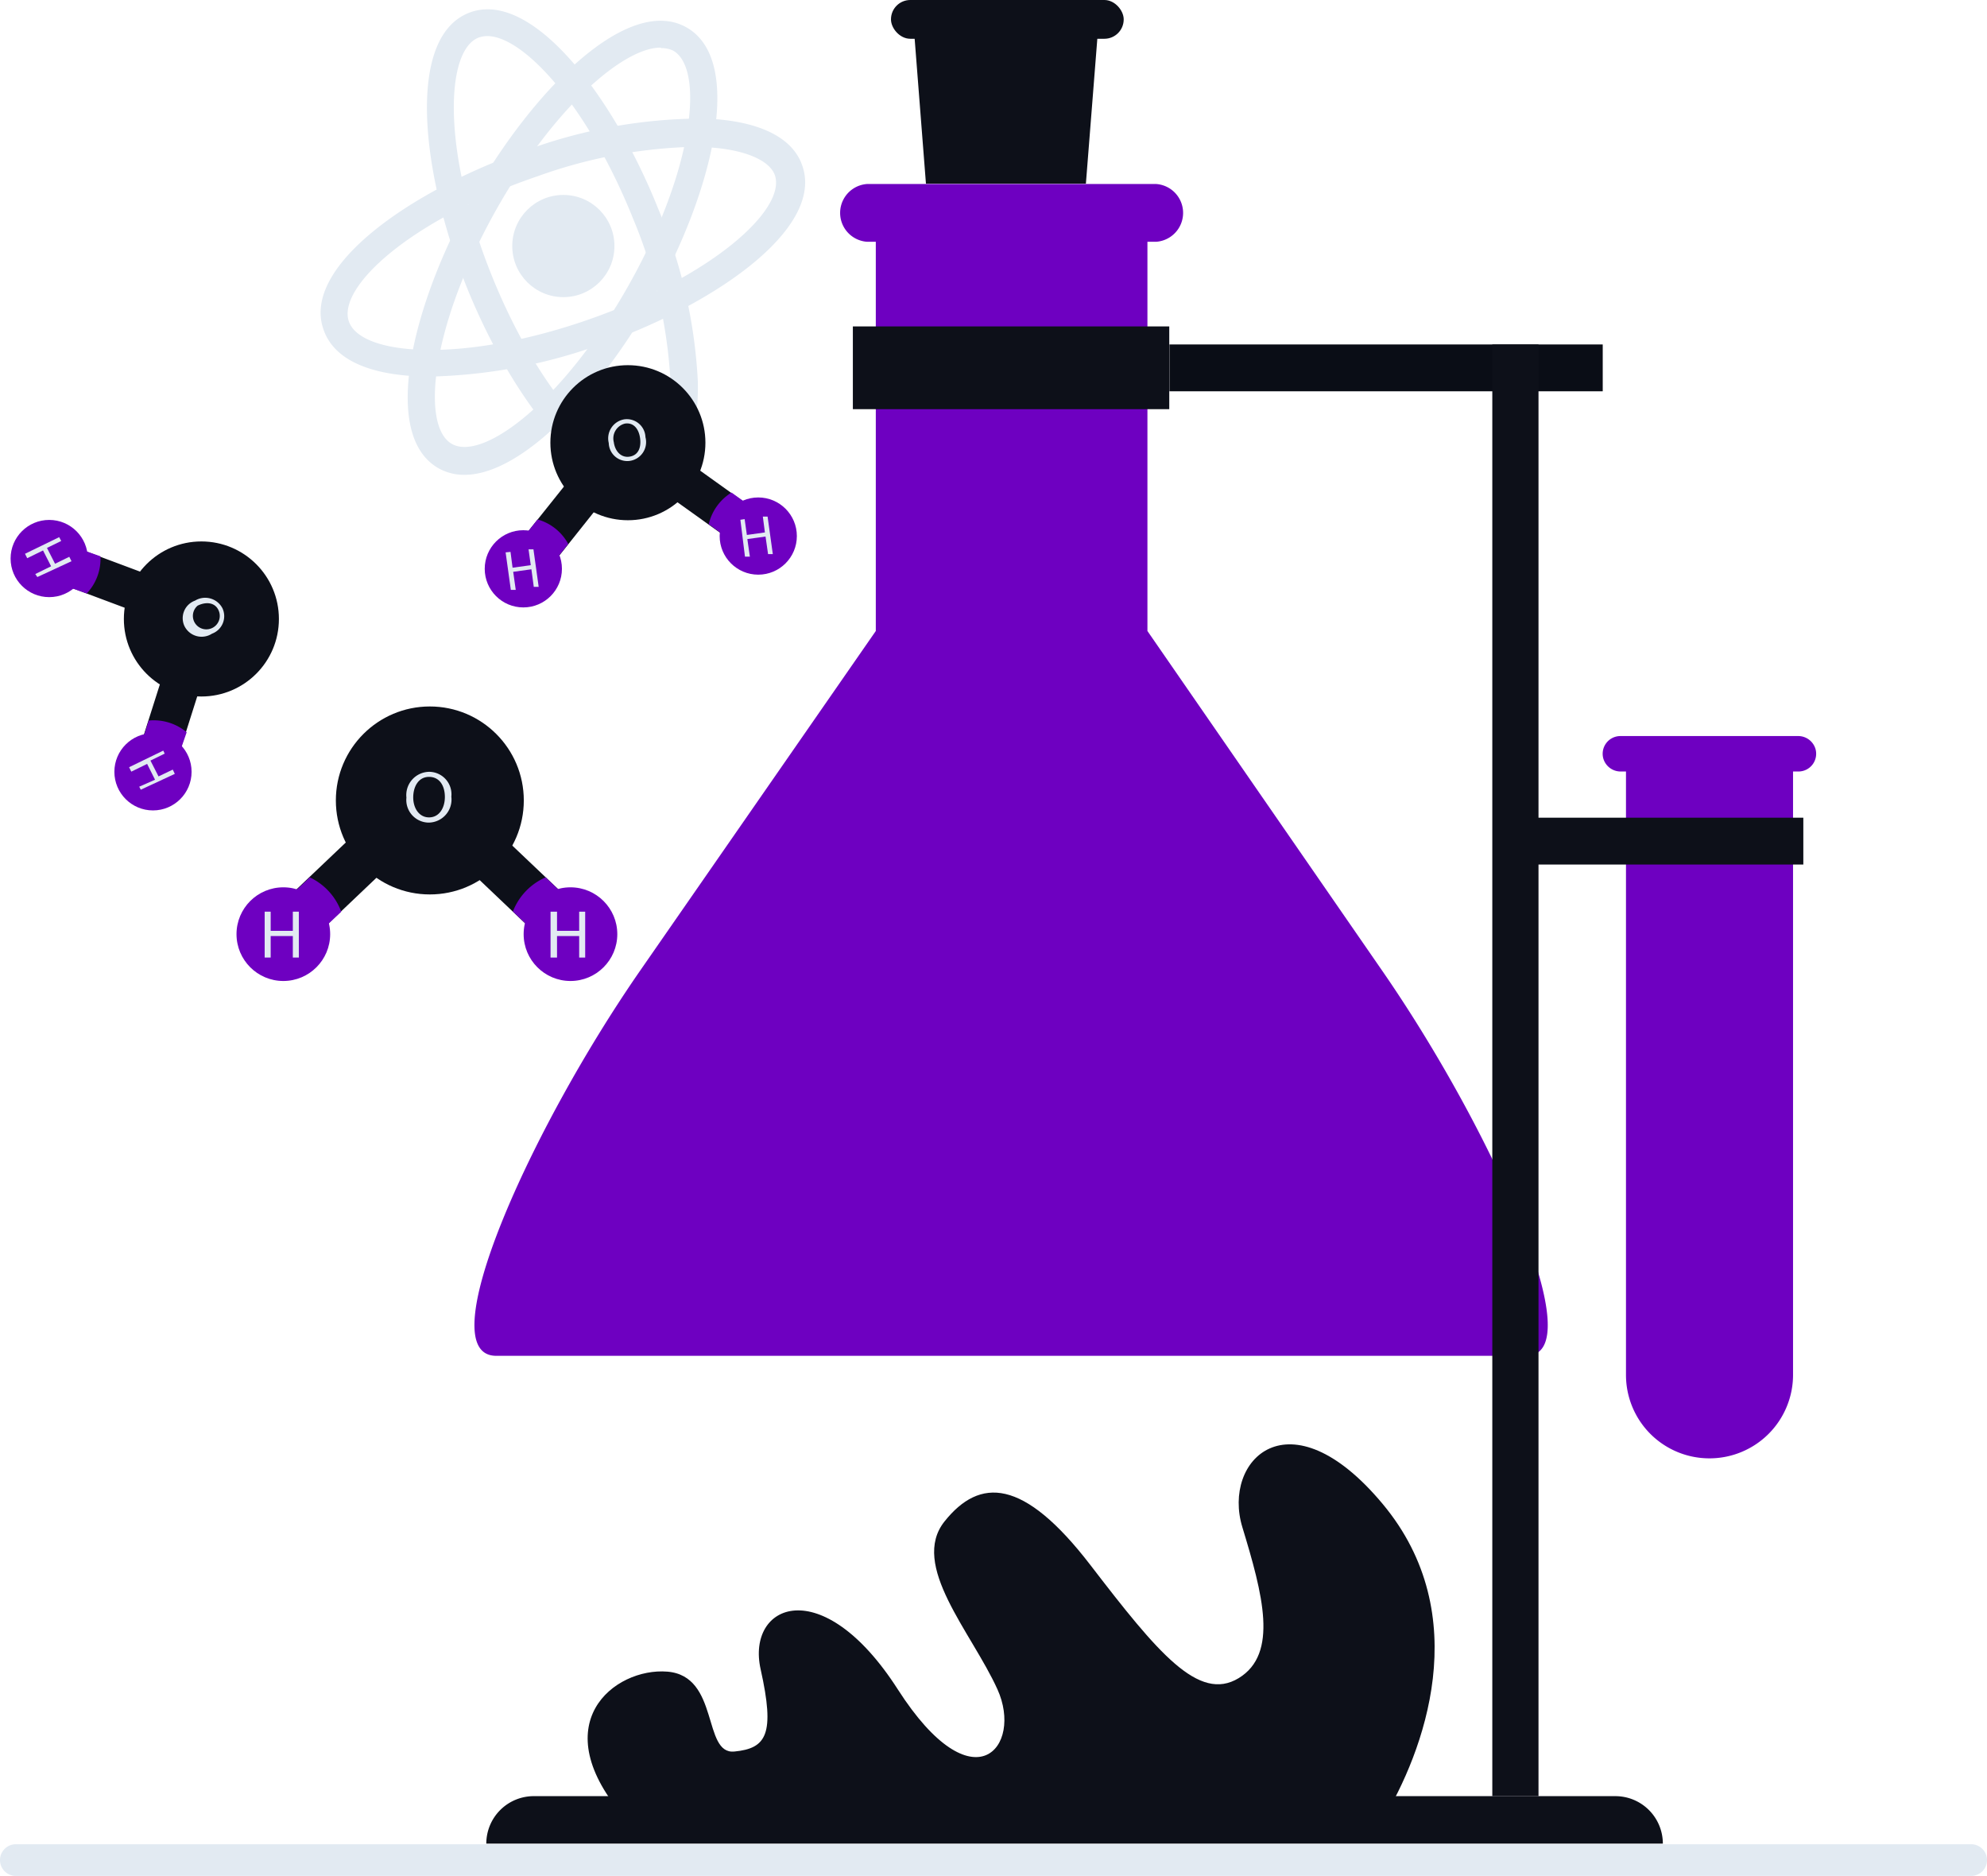 <svg xmlns="http://www.w3.org/2000/svg" width="125.6" height="118.56" viewBox="0 0 125.6 118.56">
  <g id="Science-60b6" transform="translate(-67.2 -30.72)">
    <circle id="Ellipse_84" data-name="Ellipse 84" cx="3.23" cy="3.23" r="3.23" transform="translate(99.58 43.04)" fill="#e2eaf2"/>
    <path id="Path_226" data-name="Path 226" d="M96.56,60.73a3.29,3.29,0,0,1-1.63-.41c-3.71-2.09-1.67-10.39,2.13-17.14s9.83-12.82,13.53-10.73,1.67,10.38-2.13,17.14C105.18,55.42,100.24,60.73,96.56,60.73Zm12.39-27c-2.34,0-6.74,3.77-10.39,10.26-4.12,7.33-4.78,13.68-2.79,14.79s7.07-2.74,11.19-10.07,4.77-13.67,2.79-14.79a1.72,1.72,0,0,0-.75-.16Z" fill="#e2eaf2"/>
    <path id="Path_227" data-name="Path 227" d="M94.41,54.52c-3.41,0-6.06-.87-6.77-3-1.38-4,5.67-8.86,13-11.37a32.55,32.55,0,0,1,11-1.94c3.43.1,5.67,1.15,6.28,3,1.38,4-5.67,8.86-13,11.37a33.86,33.86,0,0,1-10.51,1.94ZM111,40a31.3,31.3,0,0,0-9.82,1.86c-8,2.72-12.67,7-11.93,9.17s7.1,2.66,15-.06,12.67-7,11.93-9.18c-.36-1-2.11-1.71-4.7-1.78Z" fill="#e2eaf2"/>
    <path id="Path_228" data-name="Path 228" d="M107.49,61.46c-3.74,0-8.21-6.16-10.81-12.65-2.87-7.19-3.8-15.69.14-17.27s9.14,5.22,12,12.41h0a32.22,32.22,0,0,1,2.49,10.85c.08,3.44-.86,5.72-2.62,6.42a3.39,3.39,0,0,1-1.2.24ZM98,33a1.69,1.69,0,0,0-.56.1c-2.11.85-2.29,7.23.83,15s7.64,12.3,9.77,11.45c1-.41,1.59-2.2,1.54-4.78a31,31,0,0,0-2.37-10.25h0C104.36,37.42,100.3,33,98,33Z" fill="#e2eaf2"/>
    <path id="Path_229" data-name="Path 229" d="M154.59,145.76c2.58-4.27,5.9-12.94,0-20s-10.15-2.76-8.86,1.48,2.3,8-.23,9.54-5.12-1.61-9.37-7.14-7-5.54-9.22-2.77,1.7,7,3.34,10.62-1.5,7.48-6.3,0-9.59-5.39-8.67-1.27.37,5-1.66,5.2-.92-4.78-4.24-5.05-7.94,3.29-2.59,9.35Z" fill="#0d1019"/>
    <path id="Path_230" data-name="Path 230" d="M180.54,79.48v38.13a5.28,5.28,0,0,1-5.28,5.28h0a5.27,5.27,0,0,1-5.28-5.28V79.48h-.31a1.14,1.14,0,0,1-1.12-.81,1.12,1.12,0,0,1,1.08-1.43h11.21a1.14,1.14,0,0,1,1.12.82,1.12,1.12,0,0,1-1.08,1.42Z" fill="#6e00c1"/>
    <path id="Path_231" data-name="Path 231" d="M154.59,92.1,139.73,70.6V46h.56a1.83,1.83,0,0,0,0-3.65H122A1.83,1.83,0,0,0,122,46h.56V70.6L107.64,92.1c-7,10.11-13.33,24.31-9.07,24.31h65.09C167.91,116.41,161.58,102.21,154.59,92.1Z" fill="#6e00c1"/>
    <rect id="Rectangle_82" data-name="Rectangle 82" width="14.71" height="2.45" rx="1.22" transform="translate(123.52 30.72)" fill="#0d1019"/>
    <path id="Path_232" data-name="Path 232" d="M136.66,31.94l-.82,10.39H125.73l-.81-10.39Z" fill="#0d1019"/>
    <rect id="Rectangle_83" data-name="Rectangle 83" width="27.39" height="2.96" transform="translate(141.12 52.49)" fill="#0a0d16"/>
    <rect id="Rectangle_84" data-name="Rectangle 84" width="18.52" height="2.96" transform="translate(162.67 82.4)" fill="#0d1019"/>
    <rect id="Rectangle_85" data-name="Rectangle 85" width="20" height="5.23" transform="translate(121.11 51.35)" fill="#0d1019"/>
    <rect id="Rectangle_86" data-name="Rectangle 86" width="2.92" height="91.75" transform="translate(161.53 52.49)" fill="#0d1019"/>
    <path id="Path_233" data-name="Path 233" d="M101,144.24h68.31a3,3,0,0,1,3,3H97.94a3,3,0,0,1,3.06-3Z" fill="#0d1019"/>
    <path id="Path_234" data-name="Path 234" d="M191.8,149.28H68.2a1,1,0,0,1,0-2H191.8a1,1,0,0,1,0,2Z" fill="#e2eaf2"/>
    <path id="Path_235" data-name="Path 235" d="M85.11,91.26a1.5,1.5,0,0,1-1-2.59L93,80.22a1.5,1.5,0,1,1,2,2.17l-8.9,8.46a1.51,1.51,0,0,1-.99.41Z" fill="#0d1019"/>
    <circle id="Ellipse_85" data-name="Ellipse 85" cx="2.96" cy="2.96" r="2.96" transform="translate(82.15 86.8)" fill="#6e00c1"/>
    <path id="Path_236" data-name="Path 236" d="M88.77,88.34l-2.63,2.5a1.44,1.44,0,0,1-1,.42,1.5,1.5,0,0,1-1-2.58l2.64-2.51a3.88,3.88,0,0,1,1.99,2.17Z" fill="#6e00c1"/>
    <path id="Path_237" data-name="Path 237" d="M84.31,88.34v1.21h1.4V88.34h.38v2.9h-.38V89.88h-1.4v1.36h-.38v-2.9Z" fill="#e2eaf2"/>
    <path id="Path_238" data-name="Path 238" d="M103.26,91.26a1.51,1.51,0,0,1-1-.41l-8.9-8.46a1.5,1.5,0,0,1,2.07-2.17l8.9,8.45a1.5,1.5,0,0,1-1,2.59Z" fill="#0d1019"/>
    <path id="Path_239" data-name="Path 239" d="M104.35,90.79a1.51,1.51,0,0,1-1.09.47,1.44,1.44,0,0,1-1-.42l-2.64-2.51a3.88,3.88,0,0,1,2.07-2.16l2.63,2.51a1.49,1.49,0,0,1,.03,2.11Z" fill="#6e00c1"/>
    <circle id="Ellipse_86" data-name="Ellipse 86" cx="2.96" cy="2.96" r="2.96" transform="translate(100.3 86.8)" fill="#6e00c1"/>
    <path id="Path_240" data-name="Path 240" d="M102.41,88.34v1.21h1.4V88.34h.38v2.9h-.38V89.88h-1.4v1.36H102v-2.9Z" fill="#e2eaf2"/>
    <circle id="Ellipse_87" data-name="Ellipse 87" cx="5.94" cy="5.94" r="5.94" transform="translate(88.43 75.37)" fill="#0d1019"/>
    <path id="Path_241" data-name="Path 241" d="M95.73,81.07a1.46,1.46,0,0,1-1.44,1.64,1.43,1.43,0,0,1-1.4-1.58,1.47,1.47,0,0,1,1.44-1.63,1.42,1.42,0,0,1,1.4,1.57Zm-2.41.05c0,.66.36,1.26,1,1.26s1-.59,1-1.29-.33-1.27-1-1.27S93.32,80.44,93.32,81.12Z" fill="#e2eaf2"/>
    <path id="Path_242" data-name="Path 242" d="M100.45,67.9a1.26,1.26,0,0,1-.94-.26,1.23,1.23,0,0,1-.2-1.74l6.31-7.9a1.24,1.24,0,1,1,1.94,1.54l-6.31,7.93a1.27,1.27,0,0,1-.8.43Z" fill="#0d1019"/>
    <circle id="Ellipse_88" data-name="Ellipse 88" cx="2.44" cy="2.44" r="2.44" transform="translate(97.84 64.23)" fill="#6e00c1"/>
    <path id="Path_243" data-name="Path 243" d="M103.12,65.1l-1.87,2.34a1.255,1.255,0,0,1-1.74.2,1.24,1.24,0,0,1-.2-1.74l1.87-2.35a3.19,3.19,0,0,1,1.94,1.55Z" fill="#6e00c1"/>
    <path id="Path_244" data-name="Path 244" d="M99.47,65.6l.13,1,1.15-.16-.14-1h.31l.33,2.37h-.31l-.15-1.11-1.15.16L99.8,68h-.31l-.33-2.37Z" fill="#e2eaf2"/>
    <path id="Path_245" data-name="Path 245" d="M115.3,65.82a1.17,1.17,0,0,1-.89-.22l-8.24-5.89a1.24,1.24,0,1,1,1.44-2l8.24,5.9a1.24,1.24,0,0,1,.29,1.73,1.2,1.2,0,0,1-.84.48Z" fill="#0d1019"/>
    <path id="Path_246" data-name="Path 246" d="M116.14,65.32a1.25,1.25,0,0,1-1.73.28L112,63.85a3.21,3.21,0,0,1,1.44-2l2.44,1.75a1.24,1.24,0,0,1,.26,1.72Z" fill="#6e00c1"/>
    <circle id="Ellipse_89" data-name="Ellipse 89" cx="2.44" cy="2.44" r="2.44" transform="translate(112.69 62.16)" fill="#6e00c1"/>
    <path id="Path_247" data-name="Path 247" d="M114.27,63.53l.14,1,1.14-.16-.13-1h.3l.33,2.37h-.3l-.16-1.11-1.15.16.16,1.11h-.31L114,63.57Z" fill="#e2eaf2"/>
    <circle id="Ellipse_90" data-name="Ellipse 90" cx="4.9" cy="4.9" r="4.9" transform="translate(101.99 53.8)" fill="#0d1019"/>
    <path id="Path_248" data-name="Path 248" d="M108,58.35a1.2,1.2,0,0,1-1,1.5,1.17,1.17,0,0,1-1.32-1.13,1.22,1.22,0,0,1,1-1.5A1.18,1.18,0,0,1,108,58.35Zm-2,.32c.07.54.44,1,1,.91s.74-.59.66-1.17-.41-1-.95-.92A.964.964,0,0,0,106,58.67Z" fill="#e2eaf2"/>
    <path id="Path_249" data-name="Path 249" d="M69.19,66.56a1.24,1.24,0,0,1,1.55-1.7l9.49,3.55a1.24,1.24,0,1,1-.87,2.32l-9.49-3.55a1.26,1.26,0,0,1-.68-.62Z" fill="#0d1019"/>
    <circle id="Ellipse_91" data-name="Ellipse 91" cx="2.44" cy="2.44" r="2.44" transform="translate(67.87 63.58)" fill="#6e00c1"/>
    <path id="Path_250" data-name="Path 250" d="M72.68,68.23l-2.81-1a1.17,1.17,0,0,1-.67-.62,1.21,1.21,0,0,1-.06-1,1.25,1.25,0,0,1,1.6-.73l2.81,1a3.18,3.18,0,0,1-.87,2.35Z" fill="#6e00c1"/>
    <path id="Path_251" data-name="Path 251" d="M71.07,64.91l-.9.44.51,1,.9-.44.14.28-2.16,1L69.43,67l1-.49-.51-1-1,.49-.14-.28,2.16-1.05Z" fill="#e2eaf2"/>
    <path id="Path_252" data-name="Path 252" d="M75.75,80a1.24,1.24,0,0,1-.07-.91l3.07-9.66a1.24,1.24,0,1,1,2.36.75l-3.06,9.66a1.24,1.24,0,0,1-1.56.8A1.18,1.18,0,0,1,75.75,80Z" fill="#0d1019"/>
    <path id="Path_253" data-name="Path 253" d="M76.49,80.69a1.26,1.26,0,0,1-.74-.65,1.19,1.19,0,0,1-.06-.91l.91-2.87A3.24,3.24,0,0,1,79,77l-1,2.88a1.24,1.24,0,0,1-1.51.81Z" fill="#6e00c1"/>
    <circle id="Ellipse_92" data-name="Ellipse 92" cx="2.44" cy="2.44" r="2.44" transform="translate(74.43 77.06)" fill="#6e00c1"/>
    <path id="Path_254" data-name="Path 254" d="M77.61,78.35l-.9.44.51,1,.9-.43.13.27-2.15,1-.1-.19L77,80l-.5-1-1,.49-.14-.28,2.16-1.05Z" fill="#e2eaf2"/>
    <circle id="Ellipse_93" data-name="Ellipse 93" cx="4.9" cy="4.9" r="4.9" transform="translate(75.03 64.94)" fill="#0d1019"/>
    <path id="Path_255" data-name="Path 255" d="M80.6,70.77a1.21,1.21,0,0,1-1.74-.48,1.18,1.18,0,0,1,.67-1.61,1.23,1.23,0,0,1,1.73.48,1.18,1.18,0,0,1-.66,1.61ZM79.69,69a.85.85,0,1,0,1.32.28C80.77,68.77,80.19,68.75,79.69,69Z" fill="#e2eaf2"/>
  </g>
</svg>

